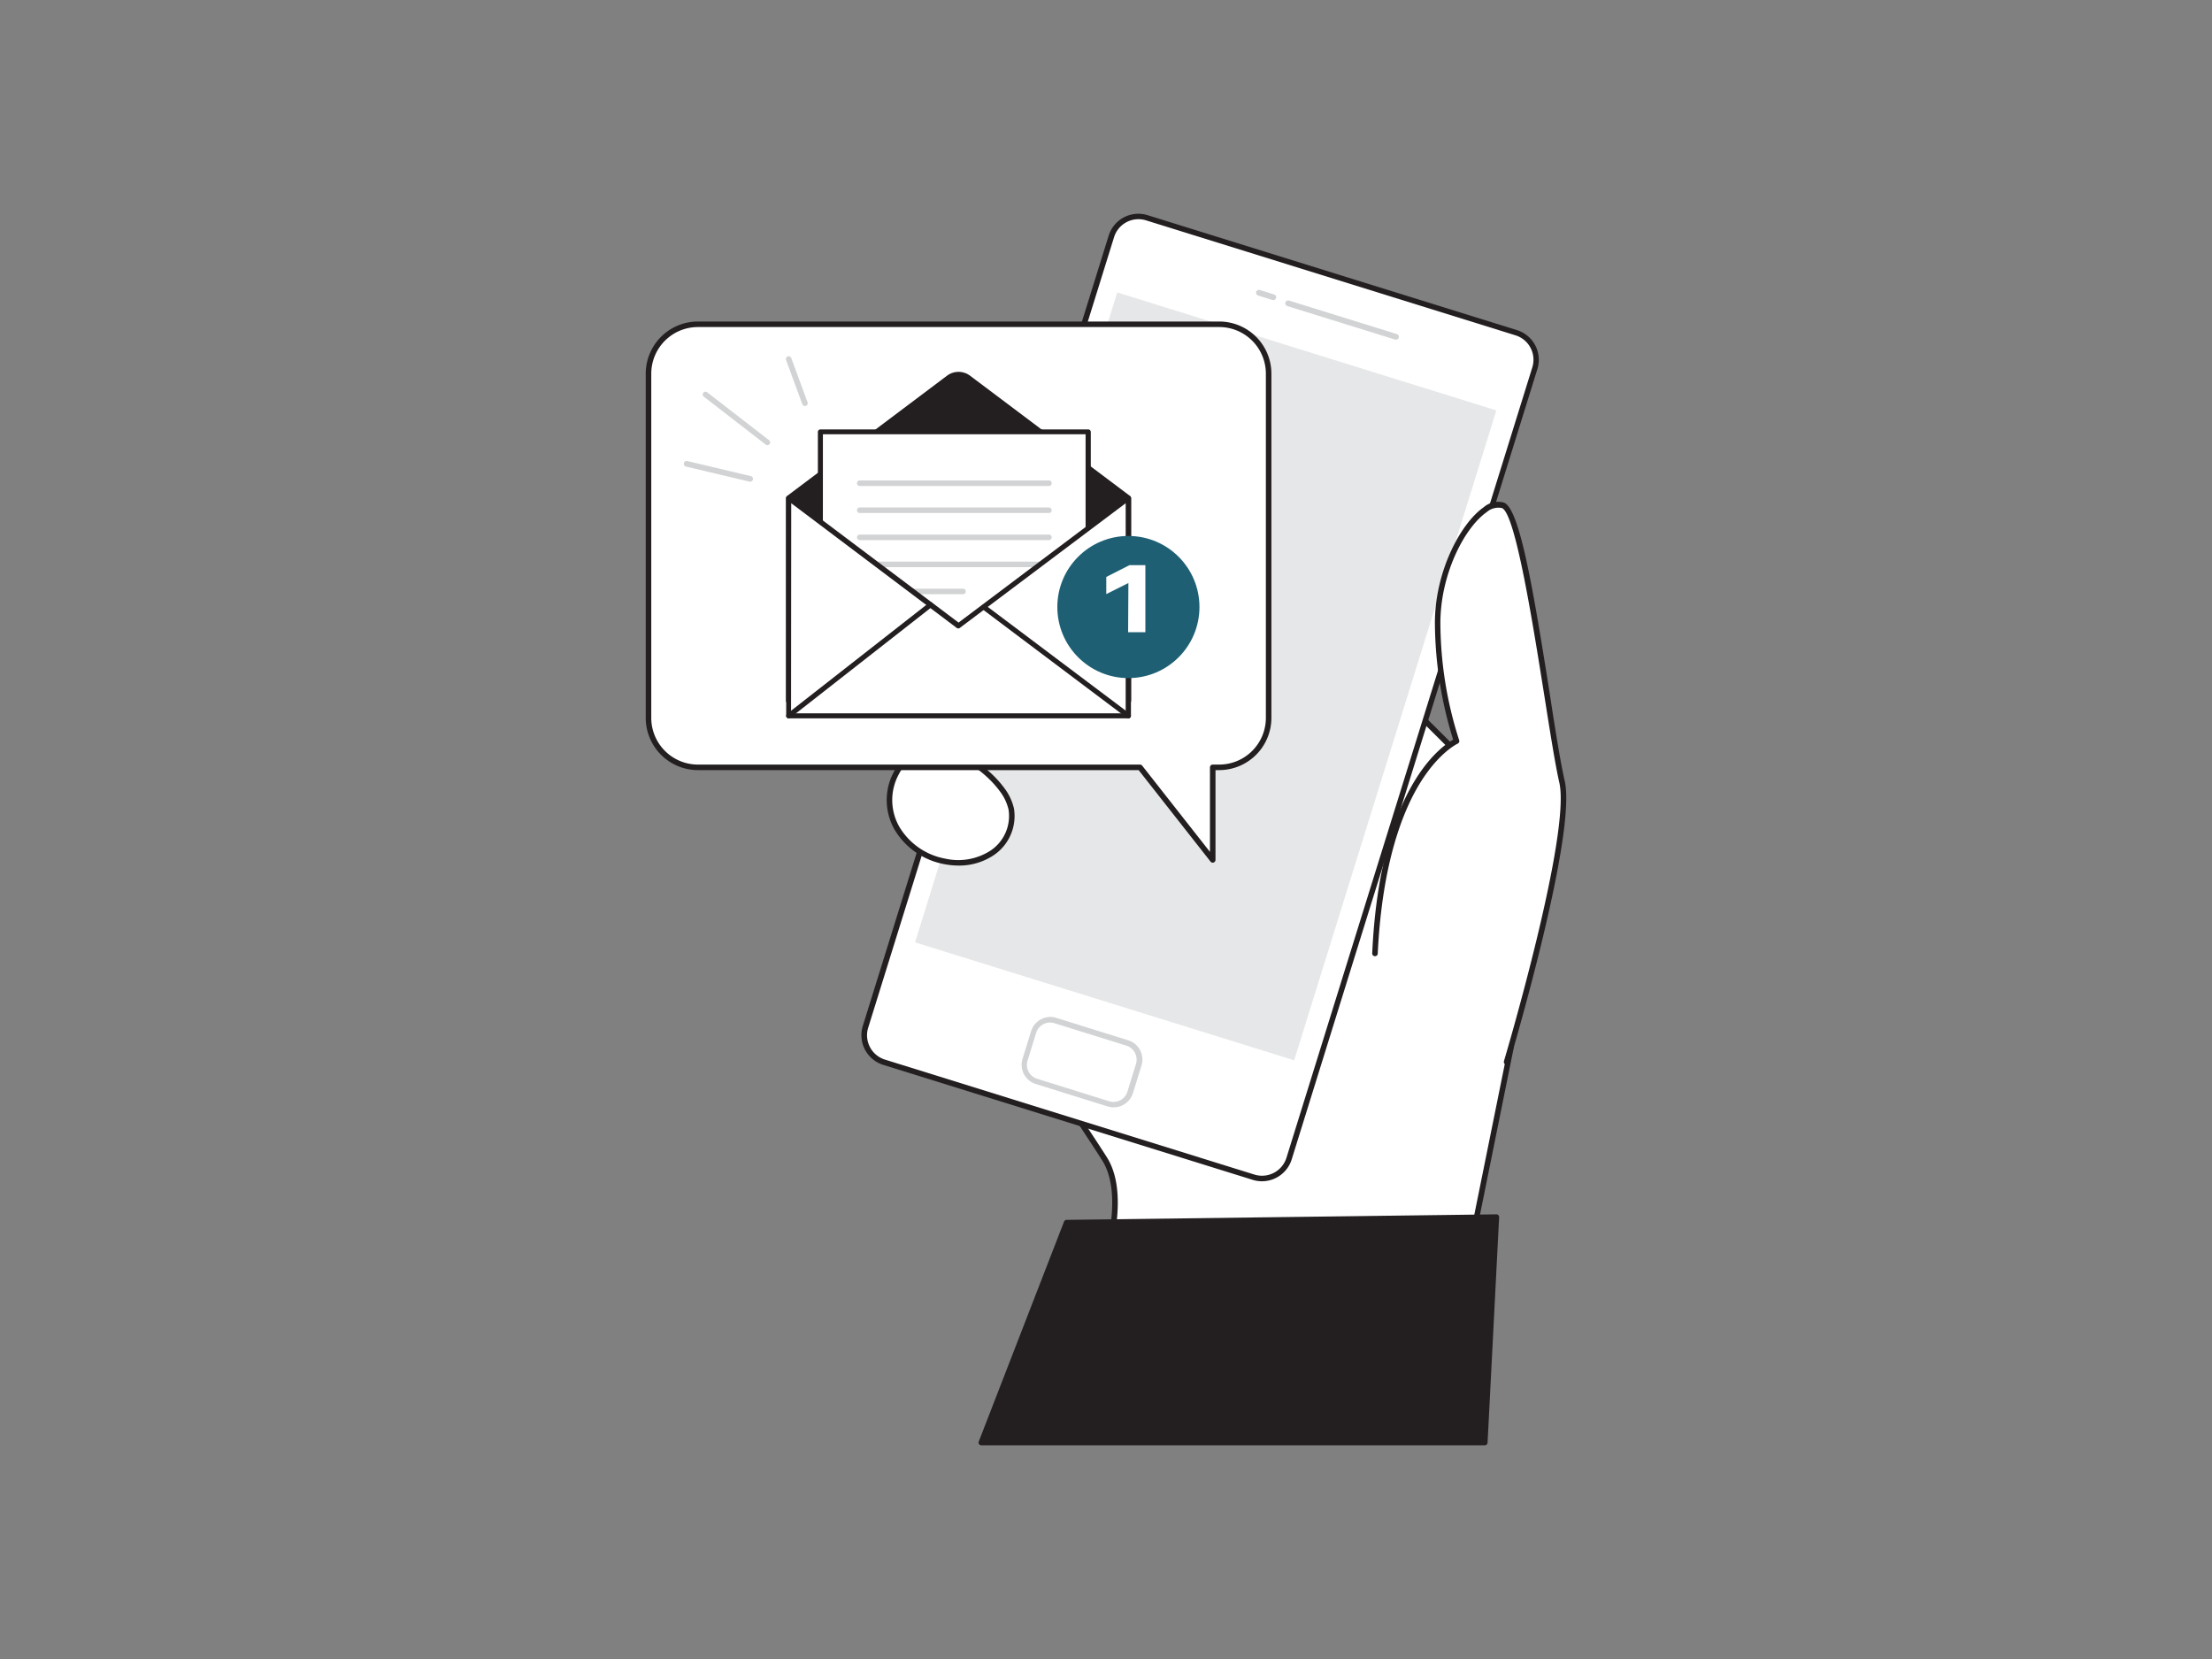 <svg xmlns="http://www.w3.org/2000/svg" viewBox="0 0 400 300"><rect x="0" y="0" width="400" height="300" fill="#808080" stroke="none"/><g id="_298_new_message_flatline" data-name="#298_new_message_flatline"><path d="M260.06,254.49l13.09-64.75L277.47,150S234,107.29,221.58,93.3s-26.41-34.06-32.81-32.56-7.63,8.8-3.44,17.79c1.72,3.69,4.33,7.79,5.51,11.61,1,3.11.67,11.87-2.34,14.07-3.61,2.64-7.06-10.12-11.64-7.85-2.41,1.19-4.8,7.38-2.74,14a51,51,0,0,0,4.64,9.1c3.77,6.07,3.8,9.86,6.21,16.51,2.48,6.84,1.85-2.4-.46,3.87-2.81,7.61-6.76,16.51-6.93,24.76-.26,13.19,15.62,34.54,22.15,44.95s-6.07,35.13-6.07,35.13Z" fill="#fff"/><path d="M260.06,255H260l-66.41-9.79a.5.5,0,0,1-.37-.26.53.53,0,0,1,0-.46c.13-.25,12.41-24.58,6.1-34.63-1.07-1.71-2.43-3.76-3.86-5.93-7.4-11.2-18.59-28.12-18.37-39.3.14-7.06,3-14.63,5.59-21.31.47-1.23.93-2.44,1.37-3.61a7.62,7.62,0,0,1,1-2.08c-.18-.38-.37-.86-.58-1.45-.82-2.25-1.36-4.15-1.87-6a36.25,36.25,0,0,0-4.3-10.43,50.88,50.88,0,0,1-4.69-9.23c-2.15-6.94.34-13.29,3-14.61s5,1.73,7,4.45a19.65,19.65,0,0,0,2.59,3.11c1,.85,1.58.65,2,.34,2.74-2,3.14-10.4,2.17-13.52a47.1,47.1,0,0,0-3.48-7.58c-.73-1.38-1.42-2.68-2-4-2.68-5.77-3.22-10.87-1.52-14.38a7.62,7.62,0,0,1,5.3-4.11c5.1-1.17,13.77,9.32,23.81,21.48,3.14,3.8,6.39,7.73,9.5,11.24,12.25,13.81,55.42,56.2,55.86,56.63a.49.49,0,0,1,.14.41l-4.31,39.79-13.1,64.79A.49.49,0,0,1,260.06,255ZM194.41,244.3l65.26,9.62,13-64.27,4.28-39.51c-3-3-43.85-43.11-55.73-56.51-3.12-3.52-6.38-7.46-9.52-11.27-9-10.9-18.32-22.19-22.81-21.13a6.52,6.52,0,0,0-4.63,3.57c-1.55,3.18-1,8.11,1.53,13.52.59,1.26,1.27,2.55,2,3.92A48.36,48.36,0,0,1,191.32,90c1,3.11.8,12.19-2.53,14.63-1,.72-2.07.59-3.23-.39a19.12,19.12,0,0,1-2.75-3.28c-1.84-2.52-3.75-5.13-5.73-4.14s-4.52,6.86-2.48,13.42a51.32,51.32,0,0,0,4.58,9,36.77,36.77,0,0,1,4.41,10.69c.51,1.81,1,3.69,1.85,5.91.18.51.35.92.49,1.23a1.15,1.15,0,0,1,.26,0,1.26,1.26,0,0,1,.87,1.3.71.71,0,0,1-.55.79c-.28,0-.56-.06-.89-.54A8.49,8.49,0,0,0,185,140c-.44,1.18-.9,2.4-1.38,3.63-2.52,6.6-5.38,14.08-5.52,21-.21,10.86,10.87,27.63,18.2,38.73,1.44,2.18,2.8,4.23,3.88,5.95C206.26,219,196.37,240.3,194.41,244.3Z" fill="#231f20"/><rect x="176.92" y="46.16" width="80.23" height="159.92" rx="5.11" transform="translate(386.79 311.04) rotate(-162.72)" fill="#fff"/><path d="M228.21,213.61a5.62,5.62,0,0,1-1.66-.25l-66.85-20.8h0a5.63,5.63,0,0,1-3.69-7L200.49,42.59a5.62,5.62,0,0,1,7-3.69l66.84,20.8a5.62,5.62,0,0,1,3.69,7L233.58,209.66A5.64,5.64,0,0,1,228.21,213.61ZM160,191.6l66.84,20.8a4.63,4.63,0,0,0,5.78-3L277.09,66.43a4.62,4.62,0,0,0-3-5.78l-66.84-20.8a4.62,4.62,0,0,0-5.78,3L157,185.83a4.61,4.61,0,0,0,3,5.77Z" fill="#231f20"/><rect x="182.15" y="60.76" width="71.8" height="123.08" transform="translate(389.91 303.86) rotate(-162.72)" fill="#e6e7e8"/><path d="M201.39,200.24a3.69,3.69,0,0,1-1.09-.16l-13-4.06a3.64,3.64,0,0,1-2.39-4.56l1.55-5a3.65,3.65,0,0,1,4.56-2.4l13,4.06a3.65,3.65,0,0,1,2.4,4.56l-1.55,5a3.66,3.66,0,0,1-3.48,2.56Zm-11.5-15.33a2.64,2.64,0,0,0-2.52,1.86l-1.55,5a2.63,2.63,0,0,0,1.74,3.31h0l13,4.06a2.63,2.63,0,0,0,3.31-1.74l1.55-5a2.66,2.66,0,0,0-1.74-3.32l-13-4.05A2.66,2.66,0,0,0,189.89,184.91Z" fill="#d1d3d4"/><path d="M252.46,61.42l-.14,0-19.53-6.07a.5.5,0,0,1,.3-1l19.52,6.07a.51.51,0,0,1,.33.63A.5.5,0,0,1,252.46,61.42Z" fill="#d1d3d4"/><path d="M230.28,54.26l-.15,0-2.62-.82a.5.5,0,0,1,.3-1l2.62.82a.51.51,0,0,1,.33.63A.51.51,0,0,1,230.28,54.26Z" fill="#d1d3d4"/><path d="M195.5,109.58a7,7,0,0,1-6,5.14,14.05,14.05,0,0,1-9.85-2.53,15.37,15.37,0,0,1-4.12-4.29c-1.86-2.91-2.45-6.22-1.3-8.76,1.88-4.15,8.36-5.11,13.94-2.66C193.39,98.77,196.36,105.7,195.5,109.58Z" fill="#fff"/><path d="M187.79,115.35a15.09,15.09,0,0,1-8.43-2.75,15.73,15.73,0,0,1-4.25-4.43c-2-3.16-2.52-6.62-1.34-9.24,1.95-4.28,8.49-5.58,14.6-2.9,5.37,2.35,8.56,9.4,7.61,13.66h0a7.43,7.43,0,0,1-6.4,5.52A10.55,10.55,0,0,1,187.79,115.35ZM182,95.66c-3.38,0-6.25,1.3-7.33,3.69s-.58,5.4,1.26,8.28a14.74,14.74,0,0,0,4,4.15,13.49,13.49,0,0,0,9.47,2.45,6.48,6.48,0,0,0,5.6-4.76c.77-3.46-1.85-10.25-7-12.53A15,15,0,0,0,182,95.66Zm13.48,13.92h0Z" fill="#231f20"/><path d="M188.51,128.56a6.58,6.58,0,0,1-.81,5.69,7.72,7.72,0,0,1-2.86,2.16c-3,1.46-6.59,2-9.57.58a13.55,13.55,0,0,1-4.52-4c-2.17-2.76-4.07-6-4-9.51.12-5.08,5.63-10.85,10.89-8.46C182,116.94,187.26,124.11,188.51,128.56Z" fill="#fff"/><path d="M179.14,138.33a9.28,9.28,0,0,1-4.09-.89,14,14,0,0,1-4.69-4.18c-2.87-3.65-4.17-6.77-4.1-9.83a10.7,10.7,0,0,1,4.9-8.29,6.89,6.89,0,0,1,6.7-.61c4.47,2,9.86,9.34,11.13,13.9h0a7.08,7.08,0,0,1-.89,6.13,8.23,8.23,0,0,1-3,2.3A13.5,13.5,0,0,1,179.14,138.33Zm-4-23.4a6.44,6.44,0,0,0-3.43,1,9.7,9.7,0,0,0-4.43,7.47c-.07,2.82,1.17,5.74,3.88,9.19a13.21,13.21,0,0,0,4.35,3.9c2.54,1.23,5.87,1,9.13-.58a7,7,0,0,0,2.68-2,6.05,6.05,0,0,0,.73-5.25h0c-1.19-4.27-6.42-11.37-10.59-13.26A5.52,5.52,0,0,0,175.12,114.93Z" fill="#231f20"/><path d="M181.14,142.71a9.29,9.29,0,0,1,1.73,3.61,8,8,0,0,1-3.38,7.86,11.34,11.34,0,0,1-8.66,1.59,12.74,12.74,0,0,1-8.56-5.87,10.28,10.28,0,0,1-.12-10.21C167,131.57,176.91,137,181.14,142.71Z" fill="#fff"/><path d="M173.33,156.52a13.64,13.64,0,0,1-2.6-.26,13.25,13.25,0,0,1-8.89-6.11,10.75,10.75,0,0,1-.12-10.72,8.19,8.19,0,0,1,6.74-4.34c4.8-.27,10.23,3.49,13.08,7.32h0a9.69,9.69,0,0,1,1.82,3.81,8.54,8.54,0,0,1-3.58,8.37A11.19,11.19,0,0,1,173.33,156.52Zm-4.4-20.44h-.42a7.14,7.14,0,0,0-5.93,3.85,9.74,9.74,0,0,0,.12,9.7,12.23,12.23,0,0,0,8.23,5.64,10.75,10.75,0,0,0,8.27-1.51,7.52,7.52,0,0,0,3.18-7.35,8.73,8.73,0,0,0-1.64-3.41C178.13,139.5,173.3,136.08,168.93,136.08Z" fill="#231f20"/><polygon points="268.45 260.86 270.58 220.12 192.86 221.09 177.44 260.86 268.45 260.86" fill="#231f20"/><path d="M268.45,261.35h-91a.52.52,0,0,1-.41-.21.5.5,0,0,1-.05-.46l15.42-39.77a.49.49,0,0,1,.46-.32l77.72-1a.43.43,0,0,1,.36.15.5.5,0,0,1,.14.37L269,260.88A.5.5,0,0,1,268.45,261.35Zm-90.28-1H268l2.08-39.74-76.85,1Z" fill="#231f20"/><path d="M272.44,192s12.27-41.1,10-50.7-6.7-48.44-10.69-49.94-12,9.55-11.79,21.64a69.55,69.55,0,0,0,3.42,21s-13.26,5.84-14.75,38.4" fill="#fff"/><path d="M272.44,192.52l-.14,0a.52.52,0,0,1-.34-.63c.13-.41,12.2-41.07,10-50.44-.69-3-1.59-8.66-2.63-15.24-2-12.5-5.25-33.41-7.74-34.34a3.2,3.2,0,0,0-2.75.74c-4.12,2.89-8.49,11.52-8.37,20.43a70,70,0,0,0,3.39,20.8.5.5,0,0,1-.26.63s-3.28,1.51-6.66,6.89c-3.14,5-7,14.44-7.8,31.07a.49.49,0,0,1-.53.48.5.5,0,0,1-.47-.52c1.36-29.67,12.32-37.33,14.64-38.63A72,72,0,0,1,259.48,113c-.13-9.23,4.47-18.22,8.8-21.26a4,4,0,0,1,3.67-.86c2.82,1.06,5.25,15.23,8.38,35.12,1,6.57,1.93,12.24,2.61,15.17,2.26,9.63-9.52,49.28-10,51A.49.49,0,0,1,272.44,192.52Z" fill="#231f20"/><path d="M220.48,58.64H126.2a8.93,8.93,0,0,0-8.93,8.93v62.25a8.93,8.93,0,0,0,8.93,8.94h79.94L219.3,155.5V138.76h1.18a8.93,8.93,0,0,0,8.93-8.94V67.57A8.93,8.93,0,0,0,220.48,58.64Z" fill="#fff"/><path d="M219.3,156a.51.51,0,0,1-.4-.2l-13-16.54H126.2a9.45,9.45,0,0,1-9.43-9.44V67.57a9.44,9.44,0,0,1,9.43-9.43h94.28a9.44,9.44,0,0,1,9.43,9.43v62.25a9.45,9.45,0,0,1-9.43,9.44h-.68V155.5a.51.51,0,0,1-.34.47A.45.45,0,0,1,219.3,156ZM126.2,59.14a8.44,8.44,0,0,0-8.43,8.43v62.25a8.45,8.45,0,0,0,8.43,8.44h79.94a.53.53,0,0,1,.4.19l12.26,15.6V138.76a.5.5,0,0,1,.5-.5h1.18a8.45,8.45,0,0,0,8.43-8.44V67.57a8.44,8.44,0,0,0-8.43-8.43Z" fill="#231f20"/><path d="M204.05,90.09,175.12,68.33a3,3,0,0,0-3.57,0L142.62,90.09V126.7h61.43V90.09Z" fill="#231f20"/><path d="M204.05,127.2H142.62a.49.49,0,0,1-.49-.49V90.09a.49.49,0,0,1,.2-.4l28.92-21.75a3.47,3.47,0,0,1,4.17,0l28.93,21.75a.52.52,0,0,1,.2.4v36.62a.49.49,0,0,1-.15.35A.5.5,0,0,1,204.05,127.2Zm-60.93-1h60.43V90.34L174.83,68.73a2.49,2.49,0,0,0-3,0L143.12,90.34Z" fill="#231f20"/><rect x="148.36" y="78.11" width="48.43" height="45.87" fill="#fff"/><path d="M196.79,124.44H148.36a.46.46,0,0,1-.46-.46V78.11a.46.46,0,0,1,.46-.46h48.43a.47.47,0,0,1,.46.46V124A.47.47,0,0,1,196.79,124.44Zm-48-.91h47.52v-45H148.81Z" fill="#231f20"/><path d="M189.68,102.56H155.47a.5.5,0,0,1-.5-.5.5.5,0,0,1,.5-.5h34.21a.5.5,0,0,1,.5.5A.51.51,0,0,1,189.68,102.56Z" fill="#d1d3d4"/><path d="M174.14,107.45H155.47a.5.5,0,0,1,0-1h18.67a.5.5,0,0,1,0,1Z" fill="#d1d3d4"/><path d="M189.68,87.88H155.47a.5.5,0,0,1,0-1h34.21a.5.5,0,0,1,0,1Z" fill="#d1d3d4"/><path d="M189.68,92.77H155.47a.5.5,0,0,1-.5-.5.5.5,0,0,1,.5-.5h34.21a.51.51,0,0,1,.5.5A.5.5,0,0,1,189.68,92.77Z" fill="#d1d3d4"/><path d="M189.68,97.67H155.47a.5.5,0,0,1-.5-.5.5.5,0,0,1,.5-.5h34.21a.5.5,0,0,1,.5.5A.51.51,0,0,1,189.68,97.67Z" fill="#d1d3d4"/><polygon points="204.05 90.09 204.05 129.44 142.63 129.44 142.63 90.09 173.34 113.19 204.05 90.09" fill="#fff"/><path d="M204.05,129.9H142.62a.45.45,0,0,1-.45-.46V90.09a.47.47,0,0,1,.25-.41.46.46,0,0,1,.48,0l30.44,22.9,30.44-22.9a.46.46,0,0,1,.48,0,.47.47,0,0,1,.25.41v39.35A.46.46,0,0,1,204.05,129.9Zm-61-.91h60.51V91l-30,22.55a.47.47,0,0,1-.55,0L143.08,91Z" fill="#231f20"/><line x1="142.62" y1="129.44" x2="168.29" y2="109.39" fill="#fff"/><path d="M142.62,129.9a.45.45,0,0,1-.36-.18.46.46,0,0,1,.08-.64L168,109a.46.46,0,0,1,.64.08.45.45,0,0,1-.08.64L142.91,129.8A.46.46,0,0,1,142.62,129.9Z" fill="#231f20"/><line x1="177.89" y1="109.77" x2="204.05" y2="129.44" fill="#fff"/><path d="M204.05,129.9a.46.46,0,0,1-.27-.09l-26.17-19.68a.46.46,0,0,1,.55-.73l26.17,19.68a.46.46,0,0,1-.28.82Z" fill="#231f20"/><circle cx="204.05" cy="109.77" r="12.85" fill="#1e5f74"/><path d="M204.05,105.43l-4,2v-3.1l4.19-2.13h2.88v12.12h-3.12Z" fill="#fff"/><path d="M135.67,87.1h-.12l-11.5-2.73a.5.5,0,0,1,.23-1l11.5,2.73a.49.49,0,0,1,.37.6A.48.48,0,0,1,135.67,87.1Z" fill="#d1d3d4"/><path d="M138.77,80.5a.49.49,0,0,1-.3-.1l-11.2-8.67a.49.49,0,0,1-.09-.7.51.51,0,0,1,.7-.09l11.2,8.67a.5.5,0,0,1-.31.89Z" fill="#d1d3d4"/><path d="M145.56,73.42a.51.51,0,0,1-.47-.32l-2.94-8a.52.52,0,0,1,.3-.65.5.5,0,0,1,.64.3l2.94,8a.49.49,0,0,1-.3.64A.47.47,0,0,1,145.56,73.42Z" fill="#d1d3d4"/></g></svg>